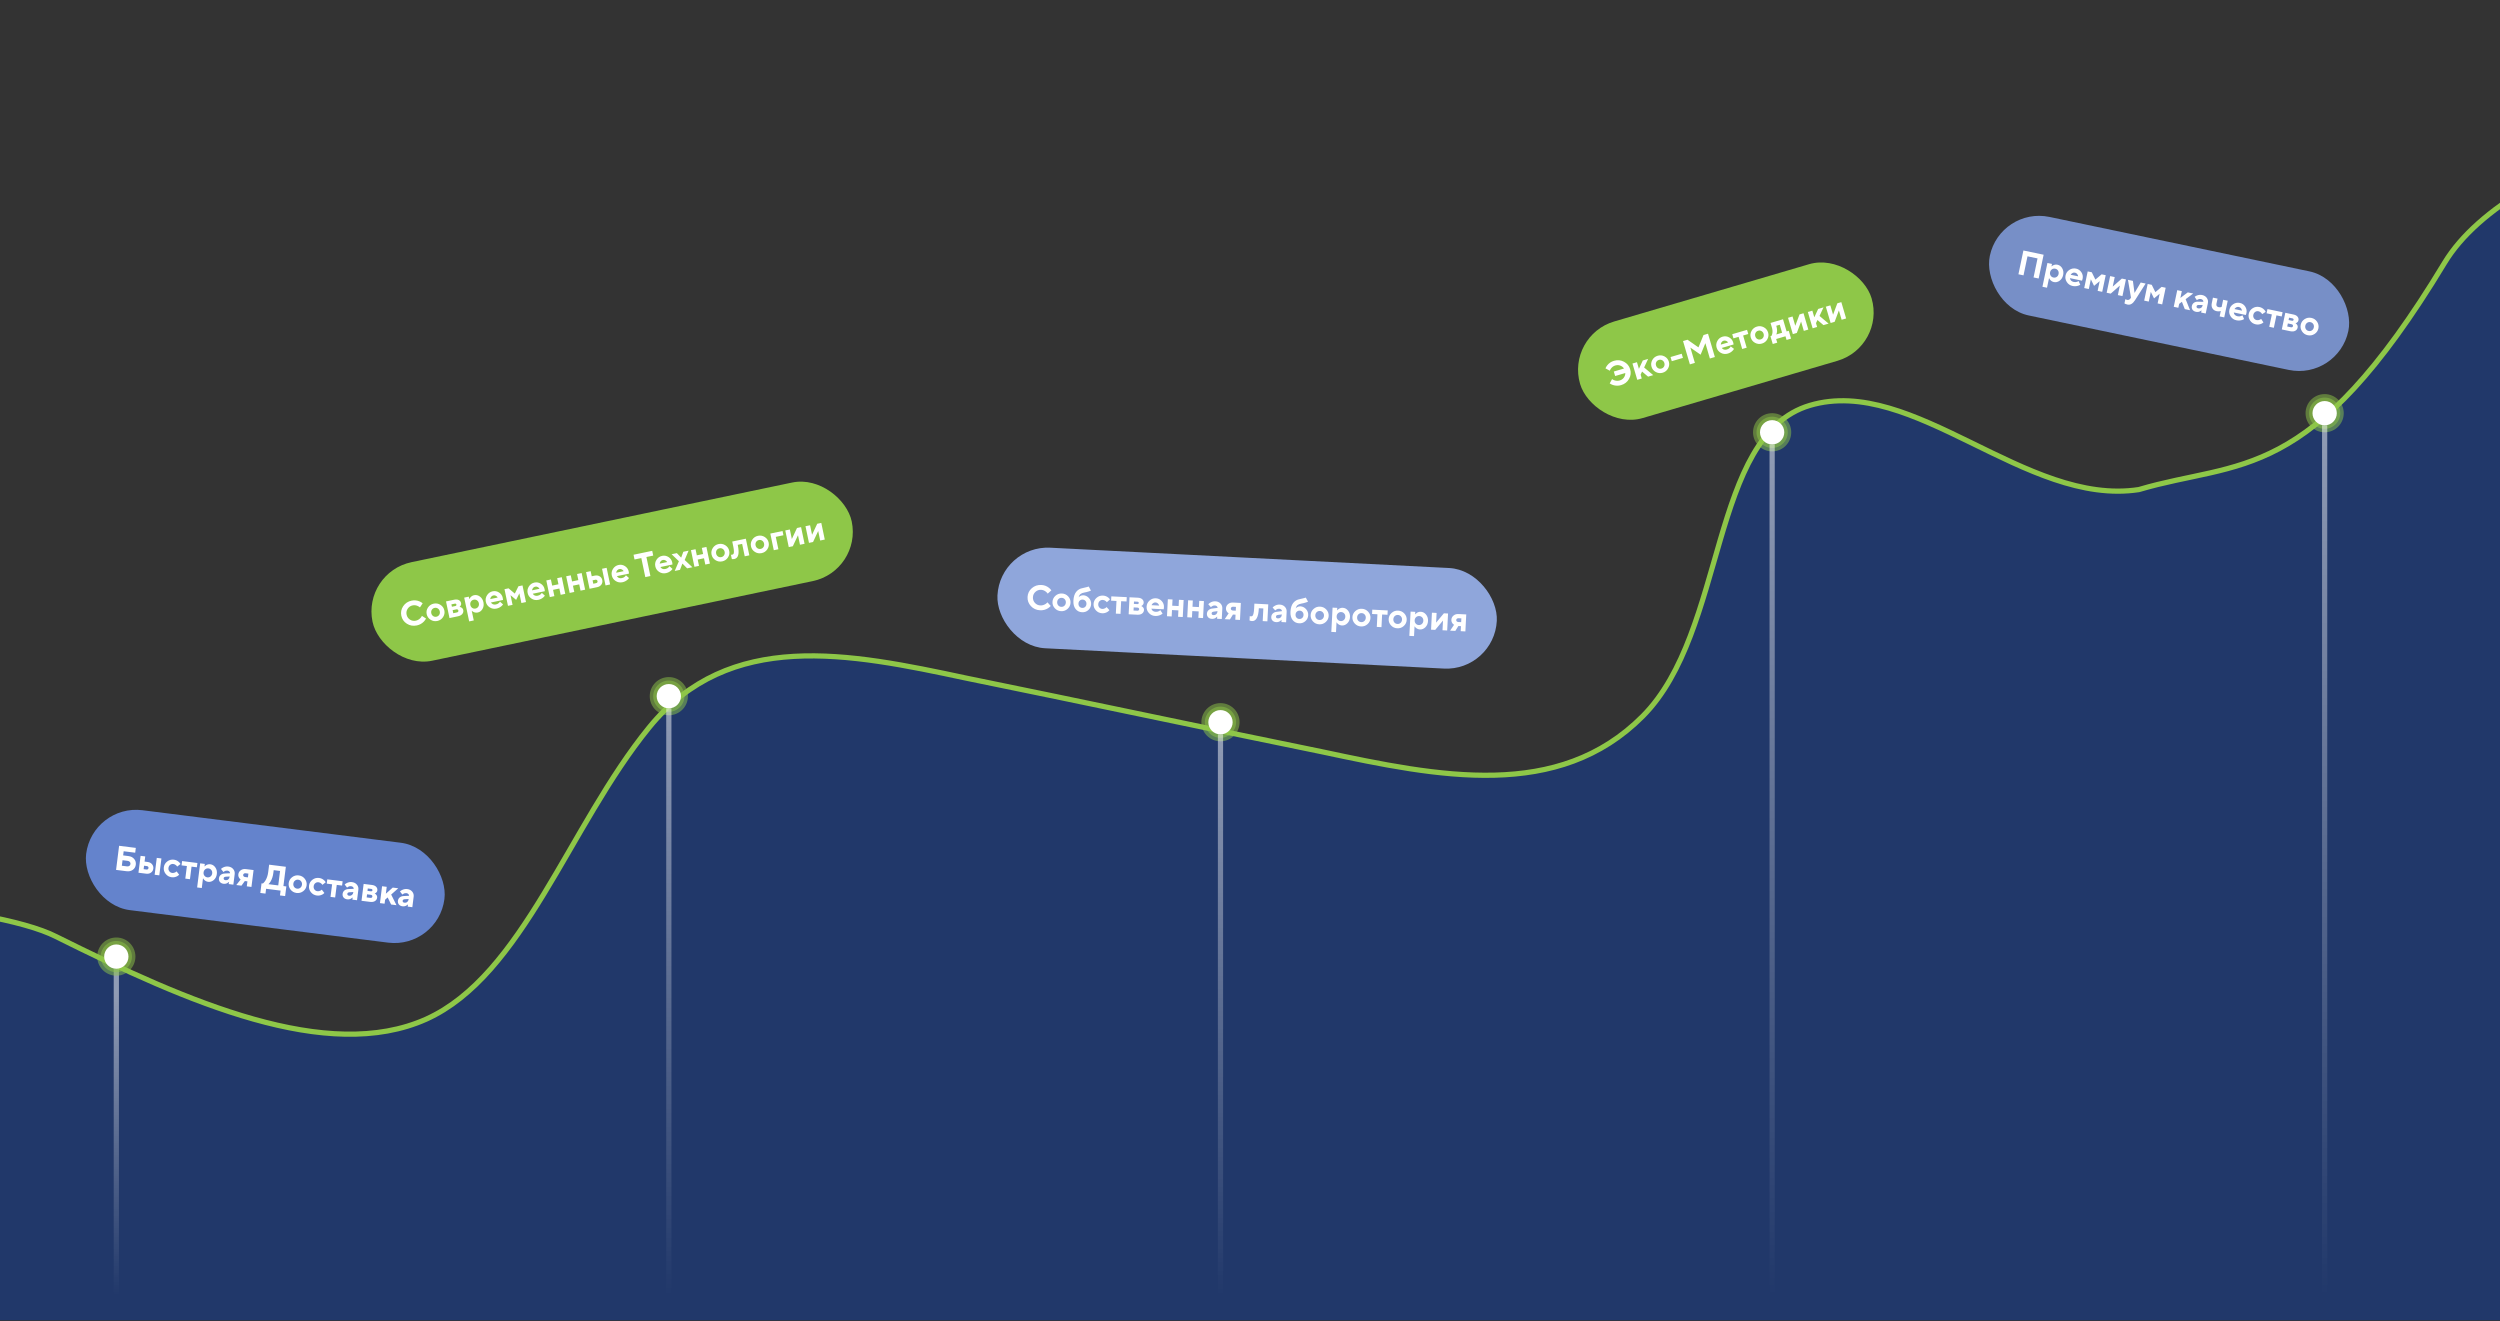 <svg width="1440" height="761" viewBox="0 0 1440 761" fill="none" xmlns="http://www.w3.org/2000/svg">
<rect x="0" y="0" width="1440" height="761" fill="#333333" stroke="none"/>
<path fill-rule="evenodd" clip-rule="evenodd" d="M-558.498 504.627L-527.127 503.914C-495.756 503.202 -42.096 501.384 32.414 539.535C108.244 577.295 188.58 612.564 245.581 587C301.263 561.828 327.666 475.823 373.934 418.99C420.201 362.156 488.97 376.17 556.42 390.575C625.188 404.588 692.637 418.994 761.406 433.007C828.856 447.412 897.625 461.425 946.246 412.507C994.867 363.589 984.465 250.756 1042.5 233.5C1101.86 215.851 1167 292 1232 282C1290.04 264.744 1330.5 280 1408 151.5C1485.5 23 2007.5 2 2007.5 2L1999.5 760.501L1954.5 760.501L1375.41 760.501L1215.41 760.501L1057.91 760.501L876.414 760.501L743.915 760.501L605.414 760.501L373.934 760.5L110.414 760.5L-15.931 760.5L-558.499 760.5L-558.498 504.627Z" fill="#21386A"/>
<path d="M-558.498 504.627L-527.127 503.914C-495.756 503.201 -42.096 501.383 32.415 539.535C108.244 577.295 188.581 612.564 245.582 587C301.263 561.828 327.667 475.823 373.934 418.99C420.202 362.156 488.97 376.17 556.42 390.575C625.188 404.588 692.637 418.994 761.406 433.007C828.856 447.412 897.625 461.425 946.246 412.507C994.867 363.589 984.466 250.756 1042.5 233.5C1101.86 215.851 1167 292 1232 282C1290.04 264.744 1330.5 280 1408 151.5C1485.5 23 2007.5 2 2007.5 2" stroke="#8EC748" stroke-width="3" stroke-linejoin="bevel"/>
<path opacity="0.5" d="M67 558V746" stroke="url(#paint0_linear_456_1438)" stroke-width="3"/>
<circle opacity="0.5" cx="67" cy="551" r="11" fill="#8EC748"/>
<circle opacity="0.5" cx="67" cy="551" r="9" fill="#8EC748"/>
<circle cx="67" cy="551" r="7" fill="white"/>
<circle opacity="0.5" cx="385.25" cy="401" r="11" fill="#8EC748"/>
<circle opacity="0.5" cx="385.25" cy="401" r="9" fill="#8EC748"/>
<circle cx="385.25" cy="401" r="7" fill="white"/>
<path opacity="0.5" d="M385.25 408V746" stroke="url(#paint1_linear_456_1438)" stroke-width="3"/>
<circle opacity="0.5" cx="703" cy="416" r="11" fill="#8EC748"/>
<circle opacity="0.5" cx="703" cy="416" r="9" fill="#8EC748"/>
<circle cx="703" cy="416" r="7" fill="white"/>
<path opacity="0.5" d="M703 423V746" stroke="url(#paint2_linear_456_1438)" stroke-width="3"/>
<circle opacity="0.5" cx="1020.75" cy="249" r="11" fill="#8EC748"/>
<circle opacity="0.5" cx="1020.75" cy="249" r="9" fill="#8EC748"/>
<circle cx="1020.75" cy="249" r="7" fill="white"/>
<path opacity="0.5" d="M1020.75 256V746" stroke="url(#paint3_linear_456_1438)" stroke-width="3"/>
<circle opacity="0.5" cx="1339" cy="238" r="11" fill="#8EC748"/>
<circle opacity="0.5" cx="1339" cy="238" r="9" fill="#8EC748"/>
<circle cx="1339" cy="238" r="7" fill="white"/>
<path opacity="0.5" d="M1339 245V746" stroke="url(#paint4_linear_456_1438)" stroke-width="3"/>
<rect x="901.963" y="193.342" width="175" height="58" rx="29" transform="rotate(-16.377 901.963 193.342)" fill="#8EC748"/>
<path d="M927.195 220.843L928.55 218.36C928.89 218.621 929.311 218.845 929.81 219.032C930.894 219.408 931.941 219.448 932.951 219.151C933.987 218.847 934.784 218.293 935.34 217.49C935.909 216.684 936.187 215.81 936.175 214.869L930.322 216.589L929.561 213.998L935.413 212.278C934.926 211.518 934.227 210.959 933.315 210.602C932.417 210.24 931.45 210.212 930.414 210.516C929.416 210.81 928.589 211.4 927.932 212.288C927.626 212.711 927.394 213.127 927.236 213.535L924.753 212.18C925.012 211.548 925.354 210.961 925.778 210.419C926.769 209.156 928.051 208.292 929.624 207.83C931.684 207.225 933.612 207.402 935.408 208.361C937.218 209.316 938.406 210.759 938.974 212.691C939.542 214.623 939.323 216.48 938.318 218.262C937.326 220.04 935.8 221.232 933.741 221.838C932.167 222.3 930.596 222.275 929.029 221.763C928.345 221.519 927.734 221.213 927.195 220.843ZM943.061 218.786L940.298 209.384L942.888 208.622L944.016 212.46L946.246 207.635L949.316 206.733L947.018 211.682L952.271 216.079L949.297 216.953L945.827 214.012L945.003 215.818L945.651 218.025L943.061 218.786ZM955.084 212.084C955.684 212.422 956.323 212.491 957.001 212.292C957.679 212.093 958.179 211.689 958.5 211.08C958.821 210.472 958.877 209.809 958.666 209.093C958.456 208.376 958.051 207.849 957.451 207.511C956.851 207.173 956.213 207.104 955.535 207.303C954.857 207.502 954.357 207.906 954.036 208.515C953.714 209.124 953.659 209.786 953.869 210.502C954.08 211.219 954.485 211.746 955.084 212.084ZM953.752 214.289C952.498 213.615 951.673 212.607 951.279 211.264C950.884 209.921 951.032 208.626 951.722 207.381C952.412 206.136 953.448 205.31 954.83 204.904C956.211 204.498 957.529 204.632 958.783 205.306C960.038 205.98 960.862 206.988 961.257 208.331C961.651 209.675 961.504 210.969 960.813 212.214C960.123 213.459 959.087 214.285 957.706 214.691C956.324 215.097 955.006 214.963 953.752 214.289ZM962.941 208.045L962.236 205.646L968.664 203.757L969.369 206.156L962.941 208.045ZM973.373 209.878L969.425 196.446L972.016 195.685L978.313 200.088L981.226 192.978L983.817 192.217L987.764 205.649L984.886 206.495L982.292 197.668L979.553 204.309L973.657 200.205L976.251 209.032L973.373 209.878ZM996.902 199.524L998.781 200.952C998.591 201.3 998.321 201.657 997.97 202.024C997.199 202.806 996.277 203.356 995.202 203.671C993.821 204.077 992.503 203.943 991.248 203.27C989.994 202.596 989.17 201.588 988.775 200.244C988.38 198.901 988.522 197.609 989.199 196.368C989.877 195.126 990.887 194.308 992.23 193.913C993.522 193.534 994.764 193.669 995.956 194.319C997.148 194.97 997.933 195.941 998.313 197.233C998.351 197.361 998.412 197.642 998.498 198.075L998.555 198.412L991.743 200.414C992.036 200.843 992.432 201.15 992.932 201.337C993.444 201.52 994.039 201.512 994.717 201.312C995.434 201.102 996.003 200.747 996.426 200.247C996.633 200.006 996.792 199.765 996.902 199.524ZM991.18 198.496L995.401 197.255C995.112 196.839 994.737 196.533 994.276 196.335C993.811 196.124 993.323 196.094 992.811 196.244C992.299 196.395 991.905 196.684 991.628 197.113C991.347 197.529 991.198 197.99 991.18 198.496ZM1003.5 201.023L1001.44 194.02L998.471 194.894L997.766 192.495L1006.3 189.986L1007.01 192.384L1004.04 193.258L1006.09 200.262L1003.5 201.023ZM1012.26 195.282C1012.86 195.62 1013.49 195.69 1014.17 195.491C1014.85 195.291 1015.35 194.887 1015.67 194.279C1015.99 193.67 1016.05 193.007 1015.84 192.291C1015.63 191.575 1015.22 191.048 1014.62 190.71C1014.02 190.372 1013.38 190.302 1012.71 190.501C1012.03 190.701 1011.53 191.105 1011.21 191.713C1010.89 192.322 1010.83 192.985 1011.04 193.701C1011.25 194.417 1011.66 194.944 1012.26 195.282ZM1010.92 197.488C1009.67 196.814 1008.85 195.805 1008.45 194.462C1008.06 193.119 1008.2 191.825 1008.89 190.58C1009.58 189.335 1010.62 188.509 1012 188.103C1013.38 187.697 1014.7 187.831 1015.96 188.504C1017.21 189.178 1018.03 190.187 1018.43 191.53C1018.82 192.873 1018.68 194.167 1017.99 195.412C1017.3 196.657 1016.26 197.483 1014.88 197.889C1013.5 198.295 1012.18 198.161 1010.92 197.488ZM1021.1 198.145L1019.77 193.636L1020.35 193.467C1020.54 193.161 1020.7 192.754 1020.82 192.243C1021.07 191.172 1021 189.99 1020.62 188.698L1019.83 186.012L1027.02 183.897L1029.08 190.901L1030.33 190.534L1031.65 195.044L1029.06 195.805L1028.44 193.694L1023.07 195.273L1023.69 197.384L1021.1 198.145ZM1023.13 192.649L1026.49 191.662L1025.14 187.057L1023.12 187.649L1023.21 187.937C1023.58 189.203 1023.68 190.376 1023.51 191.454C1023.4 191.986 1023.28 192.384 1023.13 192.649ZM1032.67 192.452L1029.91 183.05L1032.5 182.288L1034.08 187.661L1036.53 181.104L1038.83 180.427L1041.59 189.83L1039 190.591L1037.42 185.218L1034.97 191.775L1032.67 192.452ZM1044.08 189.098L1041.32 179.696L1043.91 178.935L1045.04 182.772L1047.27 177.948L1050.34 177.046L1048.04 181.994L1053.29 186.392L1050.32 187.266L1046.85 184.325L1046.02 186.13L1046.67 188.337L1044.08 189.098ZM1054.44 186.053L1051.68 176.651L1054.27 175.889L1055.85 181.262L1058.3 174.705L1060.6 174.028L1063.37 183.431L1060.78 184.192L1059.2 178.819L1056.75 185.376L1054.44 186.053Z" fill="white"/>
<rect x="1152.08" y="119" width="211" height="58" rx="29" transform="rotate(11.829 1152.08 119)" fill="#778FC7"/>
<path d="M1162.61 157.986L1165.48 144.283L1177.13 146.723L1174.26 160.425L1171.32 159.81L1173.62 148.848L1167.84 147.639L1165.54 158.601L1162.61 157.986ZM1176.44 165.173L1179.31 151.47L1181.95 152.024L1181.66 153.394L1181.76 153.415C1182 153.179 1182.3 152.97 1182.67 152.787C1183.48 152.413 1184.3 152.312 1185.12 152.484C1186.28 152.727 1187.19 153.414 1187.84 154.544C1188.5 155.678 1188.68 156.955 1188.38 158.378C1188.08 159.813 1187.4 160.917 1186.34 161.689C1185.3 162.451 1184.19 162.711 1183.03 162.468C1182.21 162.295 1181.5 161.874 1180.91 161.205C1180.64 160.891 1180.45 160.578 1180.33 160.266L1180.23 160.246L1179.08 165.727L1176.44 165.173ZM1181.17 158.767C1181.54 159.349 1182.07 159.712 1182.76 159.857C1183.45 160.001 1184.08 159.882 1184.65 159.497C1185.23 159.113 1185.59 158.555 1185.74 157.824C1185.89 157.093 1185.79 156.437 1185.42 155.856C1185.05 155.275 1184.52 154.912 1183.83 154.767C1183.14 154.622 1182.5 154.742 1181.93 155.126C1181.36 155.511 1181 156.069 1180.85 156.799C1180.69 157.53 1180.8 158.186 1181.17 158.767ZM1197.26 161.872L1198.24 164.018C1197.91 164.235 1197.5 164.422 1197.02 164.58C1195.97 164.905 1194.9 164.953 1193.8 164.723C1192.39 164.428 1191.29 163.687 1190.51 162.501C1189.72 161.314 1189.47 160.036 1189.76 158.666C1190.05 157.295 1190.78 156.223 1191.96 155.45C1193.15 154.676 1194.43 154.432 1195.8 154.719C1197.11 154.995 1198.14 155.702 1198.89 156.838C1199.63 157.975 1199.86 159.202 1199.59 160.52C1199.56 160.65 1199.48 160.927 1199.35 161.349L1199.24 161.674L1192.29 160.218C1192.35 160.734 1192.55 161.192 1192.9 161.593C1193.27 161.996 1193.8 162.27 1194.49 162.415C1195.22 162.568 1195.89 162.525 1196.5 162.284C1196.8 162.169 1197.05 162.032 1197.26 161.872ZM1192.7 158.261L1197.01 159.163C1196.95 158.66 1196.77 158.213 1196.45 157.82C1196.14 157.415 1195.73 157.157 1195.21 157.048C1194.68 156.939 1194.2 157.007 1193.75 157.254C1193.31 157.488 1192.96 157.824 1192.7 158.261ZM1200.51 165.923L1202.51 156.331L1204.86 156.823L1206.94 161.039L1210.54 158.012L1212.89 158.504L1210.88 168.096L1208.24 167.542L1209.41 161.963L1206.18 164.66L1204.32 160.897L1203.15 166.476L1200.51 165.923ZM1213.43 168.629L1215.44 159.037L1218.08 159.591L1216.93 165.072L1222.19 160.452L1224.54 160.944L1222.53 170.536L1219.89 169.982L1221.04 164.501L1215.78 169.121L1213.43 168.629ZM1223.68 174.762L1224.2 172.315C1224.32 172.394 1224.41 172.449 1224.49 172.478C1224.71 172.593 1224.96 172.679 1225.23 172.736C1226 172.897 1226.64 172.622 1227.14 171.91L1227.44 171.462L1225.71 161.189L1228.55 161.783L1229.47 168.617L1229.56 168.637L1233.05 162.726L1235.89 163.32L1229.8 172.875C1229.15 173.897 1228.47 174.619 1227.75 175.042C1227.05 175.48 1226.26 175.607 1225.38 175.424C1224.91 175.326 1224.51 175.193 1224.16 175.025C1224.11 175.001 1224.03 174.957 1223.92 174.893C1223.81 174.843 1223.73 174.799 1223.68 174.762ZM1235.05 173.157L1237.06 163.566L1239.41 164.057L1241.49 168.273L1245.08 165.246L1247.43 165.738L1245.42 175.33L1242.78 174.777L1243.95 169.198L1240.73 171.895L1238.86 168.132L1237.69 173.711L1235.05 173.157ZM1252.08 176.725L1254.09 167.133L1256.73 167.686L1255.91 171.601L1260.16 168.404L1263.29 169.06L1258.93 172.335L1261.48 178.693L1258.44 178.057L1256.78 173.825L1255.2 175.027L1254.72 177.278L1252.08 176.725ZM1267.84 180.026L1268.09 178.852L1267.99 178.831C1267.7 179.069 1267.41 179.247 1267.13 179.365C1266.46 179.701 1265.7 179.782 1264.87 179.607C1263.99 179.424 1263.34 179.02 1262.89 178.397C1262.47 177.763 1262.34 177.047 1262.51 176.251C1262.67 175.468 1263.06 174.855 1263.67 174.411C1264.29 173.956 1265.07 173.743 1265.99 173.773L1269.14 173.86C1269.16 173.484 1269.05 173.148 1268.82 172.853C1268.58 172.545 1268.22 172.34 1267.74 172.239C1267.14 172.113 1266.57 172.185 1266.04 172.455C1265.77 172.576 1265.54 172.712 1265.36 172.865L1264.12 170.971C1264.48 170.678 1264.88 170.441 1265.31 170.26C1266.36 169.825 1267.4 169.715 1268.43 169.931C1269.63 170.182 1270.54 170.754 1271.15 171.646C1271.77 172.538 1271.96 173.526 1271.74 174.609L1270.49 180.58L1267.84 180.026ZM1268.71 175.915L1268.75 175.72L1266.51 175.66C1265.76 175.653 1265.34 175.904 1265.23 176.413C1265.09 177.066 1265.42 177.474 1266.2 177.638C1266.79 177.761 1267.32 177.661 1267.79 177.339C1268.27 177.016 1268.57 176.542 1268.71 175.915ZM1278.52 182.262L1279.17 179.13C1278.97 179.209 1278.74 179.264 1278.51 179.296C1277.97 179.388 1277.4 179.371 1276.8 179.245C1275.72 179.018 1274.92 178.49 1274.39 177.658C1273.87 176.827 1273.74 175.831 1273.98 174.67L1274.65 171.44L1277.3 171.993L1276.66 175.027C1276.56 175.523 1276.61 175.937 1276.83 176.268C1277.05 176.6 1277.4 176.818 1277.9 176.921C1278.38 177.023 1278.81 177.03 1279.18 176.945C1279.3 176.928 1279.46 176.873 1279.67 176.781L1280.53 172.67L1283.17 173.223L1281.16 182.815L1278.52 182.262ZM1291.62 181.634L1292.6 183.78C1292.27 183.997 1291.86 184.184 1291.38 184.342C1290.33 184.667 1289.26 184.715 1288.16 184.485C1286.75 184.19 1285.65 183.449 1284.87 182.263C1284.08 181.076 1283.83 179.798 1284.12 178.428C1284.4 177.058 1285.14 175.986 1286.32 175.212C1287.51 174.438 1288.78 174.195 1290.15 174.482C1291.47 174.758 1292.5 175.464 1293.25 176.6C1293.99 177.737 1294.22 178.964 1293.95 180.282C1293.92 180.412 1293.84 180.689 1293.71 181.111L1293.6 181.436L1286.65 179.981C1286.71 180.496 1286.91 180.954 1287.26 181.355C1287.63 181.758 1288.16 182.033 1288.85 182.177C1289.58 182.33 1290.25 182.287 1290.86 182.047C1291.16 181.932 1291.41 181.794 1291.62 181.634ZM1287.06 178.023L1291.37 178.925C1291.31 178.422 1291.13 177.975 1290.81 177.582C1290.5 177.177 1290.09 176.919 1289.56 176.81C1289.04 176.701 1288.56 176.77 1288.11 177.017C1287.67 177.251 1287.32 177.586 1287.06 178.023ZM1302.43 183.694L1303.75 185.707C1303.44 185.997 1303.05 186.255 1302.56 186.48C1301.51 186.941 1300.43 187.056 1299.33 186.824C1297.92 186.528 1296.82 185.788 1296.03 184.601C1295.24 183.415 1294.99 182.136 1295.28 180.766C1295.57 179.396 1296.31 178.325 1297.51 177.554C1298.7 176.783 1300.01 176.545 1301.42 176.84C1302.53 177.073 1303.47 177.611 1304.25 178.454C1304.6 178.855 1304.86 179.25 1305.02 179.638L1303.01 180.954C1302.88 180.709 1302.71 180.47 1302.5 180.235C1302.04 179.729 1301.5 179.413 1300.9 179.287C1300.21 179.142 1299.58 179.262 1299.01 179.647C1298.44 180.031 1298.08 180.589 1297.92 181.319C1297.77 182.05 1297.88 182.706 1298.25 183.288C1298.62 183.869 1299.15 184.232 1299.84 184.377C1300.44 184.502 1301.05 184.427 1301.68 184.15C1301.97 184.019 1302.22 183.867 1302.43 183.694ZM1307.09 188.245L1308.59 181.1L1305.55 180.465L1306.06 178.018L1314.78 179.842L1314.26 182.289L1311.23 181.654L1309.73 188.799L1307.09 188.245ZM1314.32 189.761L1316.33 180.169L1321.03 181.153C1322.13 181.382 1322.92 181.807 1323.4 182.425C1323.9 183.047 1324.07 183.743 1323.9 184.513C1323.78 185.1 1323.46 185.564 1322.94 185.904C1322.7 186.059 1322.46 186.159 1322.22 186.204C1322.5 186.358 1322.75 186.566 1322.95 186.826C1323.41 187.401 1323.58 188.027 1323.43 188.706C1323.26 189.528 1322.8 190.139 1322.05 190.541C1321.3 190.942 1320.35 191.023 1319.22 190.786L1314.32 189.761ZM1317.44 188.063L1319.59 188.514C1319.89 188.577 1320.14 188.541 1320.35 188.407C1320.57 188.276 1320.7 188.086 1320.76 187.838C1320.81 187.59 1320.76 187.362 1320.61 187.154C1320.48 186.949 1320.26 186.815 1319.96 186.752L1317.81 186.301L1317.44 188.063ZM1318.22 184.344L1320.18 184.754C1320.41 184.803 1320.61 184.777 1320.78 184.677C1320.95 184.576 1321.06 184.428 1321.1 184.232C1321.14 184.037 1321.11 183.859 1320.99 183.698C1320.87 183.537 1320.7 183.433 1320.46 183.383L1318.5 182.973L1318.22 184.344ZM1328.18 189.557C1328.55 190.139 1329.08 190.502 1329.77 190.646C1330.47 190.791 1331.1 190.671 1331.67 190.287C1332.24 189.903 1332.6 189.345 1332.75 188.614C1332.91 187.883 1332.8 187.227 1332.43 186.646C1332.06 186.065 1331.53 185.702 1330.84 185.557C1330.15 185.412 1329.52 185.532 1328.95 185.916C1328.38 186.301 1328.01 186.858 1327.86 187.589C1327.71 188.32 1327.82 188.976 1328.18 189.557ZM1325.97 190.871C1325.18 189.684 1324.93 188.406 1325.22 187.036C1325.5 185.665 1326.25 184.595 1327.44 183.824C1328.64 183.053 1329.94 182.815 1331.35 183.11C1332.76 183.405 1333.86 184.146 1334.65 185.332C1335.43 186.519 1335.68 187.797 1335.4 189.168C1335.11 190.538 1334.37 191.609 1333.17 192.38C1331.97 193.151 1330.67 193.389 1329.26 193.093C1327.85 192.798 1326.75 192.057 1325.97 190.871Z" fill="white"/>
<rect x="53.244" y="463.065" width="208" height="58" rx="29" transform="rotate(7.174 53.244 463.065)" fill="#6483CC"/>
<path d="M70.183 498.66L73.16 499.034C73.702 499.103 74.15 499.011 74.504 498.76C74.873 498.497 75.087 498.135 75.145 497.672C75.204 497.209 75.086 496.811 74.792 496.478C74.512 496.134 74.102 495.928 73.559 495.859L70.583 495.485L70.183 498.66ZM66.857 501.063L68.605 487.173L78.229 488.384L77.88 491.162L71.232 490.325L70.932 492.707L74.008 493.094C75.424 493.272 76.516 493.833 77.284 494.776C78.067 495.708 78.379 496.802 78.221 498.059C78.063 499.315 77.488 500.305 76.497 501.027C75.521 501.737 74.325 502.003 72.909 501.825L66.857 501.063ZM89.078 503.86L90.302 494.137L92.98 494.474L91.757 504.197L89.078 503.86ZM82.73 500.642L84.317 500.842C84.661 500.885 84.937 500.832 85.144 500.684C85.365 500.524 85.495 500.291 85.534 499.987C85.572 499.683 85.503 499.432 85.326 499.235C85.164 499.027 84.911 498.901 84.567 498.858L82.98 498.658L82.73 500.642ZM79.751 502.686L80.975 492.963L83.654 493.3L83.279 496.277L85.065 496.501C86.137 496.636 86.976 497.071 87.582 497.806C88.19 498.527 88.433 499.371 88.312 500.337C88.19 501.302 87.745 502.066 86.975 502.628C86.207 503.176 85.288 503.383 84.216 503.248L79.751 502.686ZM101.725 501.924L103.2 503.823C102.918 504.137 102.546 504.426 102.083 504.691C101.073 505.236 100.007 505.437 98.882 505.296C97.453 505.116 96.299 504.467 95.418 503.348C94.538 502.229 94.185 500.975 94.36 499.586C94.535 498.197 95.187 497.07 96.317 496.204C97.448 495.339 98.727 494.996 100.156 495.176C101.28 495.317 102.264 495.777 103.107 496.555C103.49 496.926 103.779 497.298 103.974 497.672L102.075 499.146C101.93 498.913 101.743 498.688 101.515 498.471C101.009 498.004 100.452 497.733 99.844 497.656C99.143 497.568 98.523 497.738 97.985 498.168C97.448 498.597 97.132 499.183 97.039 499.923C96.945 500.664 97.106 501.309 97.521 501.859C97.935 502.408 98.493 502.727 99.194 502.815C99.803 502.892 100.41 502.767 101.016 502.44C101.29 502.286 101.527 502.114 101.725 501.924ZM106.736 506.083L107.648 498.84L104.572 498.453L104.884 495.972L113.714 497.084L113.402 499.564L110.327 499.177L109.415 506.42L106.736 506.083ZM113.546 511.173L115.294 497.283L117.973 497.62L117.798 499.009L117.897 499.021C118.118 498.767 118.402 498.534 118.751 498.322C119.532 497.883 120.34 497.716 121.173 497.821C122.35 497.969 123.308 498.58 124.047 499.654C124.798 500.73 125.083 501.989 124.902 503.431C124.718 504.886 124.13 506.041 123.135 506.897C122.155 507.741 121.077 508.089 119.899 507.941C119.066 507.836 118.325 507.474 117.677 506.855C117.392 506.564 117.173 506.268 117.023 505.967L116.924 505.954L116.225 511.51L113.546 511.173ZM117.744 504.404C118.159 504.954 118.716 505.273 119.418 505.361C120.119 505.449 120.738 505.278 121.276 504.849C121.814 504.419 122.129 503.834 122.223 503.093C122.316 502.353 122.155 501.707 121.741 501.158C121.326 500.609 120.768 500.29 120.067 500.202C119.366 500.113 118.746 500.284 118.209 500.713C117.671 501.143 117.355 501.728 117.262 502.469C117.169 503.21 117.329 503.855 117.744 504.404ZM131.736 509.229L131.885 508.039L131.786 508.026C131.511 508.287 131.238 508.488 130.965 508.628C130.324 509.018 129.581 509.16 128.734 509.053C127.848 508.942 127.159 508.593 126.669 508.007C126.193 507.41 126.006 506.707 126.107 505.9C126.207 505.107 126.543 504.464 127.116 503.971C127.704 503.467 128.457 503.193 129.377 503.147L132.522 502.979C132.516 502.602 132.382 502.276 132.121 502.001C131.862 501.713 131.488 501.538 130.998 501.477C130.39 501.4 129.83 501.518 129.321 501.83C129.061 501.972 128.847 502.126 128.678 502.293L127.29 500.506C127.626 500.185 128.003 499.917 128.42 499.701C129.426 499.182 130.451 498.989 131.496 499.12C132.713 499.274 133.665 499.77 134.353 500.609C135.04 501.448 135.314 502.416 135.176 503.514L134.414 509.567L131.736 509.229ZM132.26 505.062L132.285 504.864L130.052 504.986C129.306 505.04 128.901 505.325 128.836 505.841C128.753 506.502 129.108 506.883 129.902 506.983C130.497 507.058 131.019 506.915 131.467 506.555C131.916 506.195 132.18 505.697 132.26 505.062ZM136.102 509.779L138.623 506.569C138.323 506.383 138.066 506.136 137.849 505.826C137.37 505.148 137.182 504.399 137.286 503.578C137.407 502.613 137.874 501.838 138.687 501.255C139.499 500.672 140.468 500.451 141.592 500.593L146.057 501.155L144.833 510.878L142.154 510.541L142.516 507.664L141.028 507.476L139.078 510.154L136.102 509.779ZM141.216 505.182L142.804 505.382L143.078 503.199L141.491 502.999C141.107 502.951 140.783 503.017 140.518 503.199C140.255 503.368 140.104 503.61 140.064 503.928C140.024 504.245 140.109 504.525 140.321 504.767C140.534 504.995 140.832 505.133 141.216 505.182ZM149.947 514.344L150.647 508.788L151.44 508.888C151.861 508.537 152.291 508.054 152.732 507.438C153.649 506.021 154.23 504.34 154.475 502.396L155.022 498.05L164.646 499.261L163.247 510.374L164.934 510.586L164.235 516.142L161.258 515.768L161.608 512.989L153.273 511.94L152.924 514.719L149.947 514.344ZM154.615 509.287L160.271 509.999L161.32 501.665L157.649 501.203L157.449 502.79C157.202 504.748 156.655 506.426 155.807 507.825C155.405 508.459 155.008 508.947 154.615 509.287ZM169.453 510.913C169.868 511.462 170.426 511.781 171.127 511.87C171.828 511.958 172.447 511.787 172.985 511.358C173.523 510.928 173.839 510.343 173.932 509.602C174.025 508.861 173.864 508.216 173.45 507.667C173.035 507.117 172.477 506.798 171.776 506.71C171.075 506.622 170.456 506.793 169.918 507.222C169.38 507.652 169.064 508.237 168.971 508.978C168.878 509.718 169.038 510.364 169.453 510.913ZM167.351 512.402C166.47 511.283 166.117 510.03 166.292 508.64C166.467 507.251 167.12 506.124 168.25 505.258C169.38 504.393 170.66 504.05 172.088 504.23C173.517 504.41 174.672 505.059 175.552 506.178C176.433 507.296 176.786 508.55 176.611 509.939C176.436 511.328 175.783 512.456 174.653 513.321C173.523 514.187 172.243 514.53 170.815 514.35C169.386 514.17 168.231 513.521 167.351 512.402ZM185.362 512.452L186.837 514.351C186.555 514.665 186.183 514.954 185.72 515.218C184.71 515.763 183.644 515.965 182.519 515.823C181.09 515.643 179.936 514.994 179.055 513.875C178.175 512.757 177.822 511.503 177.997 510.114C178.172 508.725 178.824 507.597 179.954 506.732C181.085 505.866 182.364 505.523 183.793 505.703C184.917 505.845 185.901 506.304 186.744 507.082C187.127 507.453 187.416 507.826 187.611 508.199L185.712 509.674C185.567 509.441 185.38 509.215 185.152 508.999C184.646 508.532 184.089 508.26 183.481 508.184C182.78 508.095 182.16 508.266 181.622 508.695C181.084 509.125 180.769 509.71 180.676 510.451C180.582 511.192 180.743 511.837 181.158 512.386C181.572 512.936 182.13 513.255 182.831 513.343C183.44 513.419 184.047 513.294 184.652 512.967C184.927 512.814 185.164 512.642 185.362 512.452ZM190.373 516.61L191.285 509.367L188.209 508.98L188.521 506.5L197.351 507.611L197.039 510.092L193.963 509.705L193.052 516.947L190.373 516.61ZM202.97 518.196L203.12 517.005L203.021 516.993C202.746 517.254 202.472 517.455 202.199 517.595C201.559 517.985 200.816 518.126 199.969 518.02C199.083 517.908 198.394 517.559 197.903 516.974C197.428 516.376 197.24 515.674 197.342 514.867C197.442 514.073 197.778 513.43 198.351 512.938C198.938 512.434 199.692 512.159 200.611 512.114L203.757 511.945C203.751 511.568 203.617 511.242 203.356 510.967C203.097 510.679 202.722 510.505 202.233 510.443C201.624 510.366 201.065 510.484 200.556 510.796C200.296 510.938 200.082 511.093 199.913 511.26L198.525 509.472C198.861 509.152 199.237 508.883 199.654 508.667C200.66 508.149 201.686 507.955 202.731 508.087C203.948 508.24 204.9 508.736 205.587 509.575C206.275 510.414 206.549 511.383 206.411 512.481L205.649 518.533L202.97 518.196ZM203.495 514.029L203.52 513.83L201.287 513.952C200.541 514.006 200.136 514.291 200.071 514.807C199.988 515.469 200.343 515.849 201.137 515.949C201.732 516.024 202.254 515.882 202.702 515.521C203.151 515.161 203.415 514.664 203.495 514.029ZM208.23 518.858L209.454 509.135L214.216 509.734C215.327 509.874 216.149 510.233 216.681 510.81C217.226 511.39 217.45 512.07 217.351 512.85C217.276 513.445 216.993 513.934 216.502 514.315C216.278 514.489 216.048 514.608 215.812 514.672C216.104 514.803 216.363 514.99 216.588 515.233C217.098 515.768 217.31 516.379 217.224 517.067C217.119 517.901 216.708 518.548 215.992 519.008C215.275 519.469 214.341 519.627 213.191 519.482L208.23 518.858ZM211.196 516.913L213.379 517.188C213.683 517.226 213.932 517.17 214.125 517.02C214.332 516.871 214.451 516.671 214.483 516.42C214.515 516.168 214.449 515.945 214.285 515.75C214.135 515.556 213.908 515.44 213.603 515.402L211.421 515.127L211.196 516.913ZM211.67 513.143L213.655 513.393C213.893 513.423 214.093 513.381 214.255 513.267C214.417 513.153 214.511 512.996 214.536 512.798C214.561 512.6 214.509 512.425 214.38 512.274C214.251 512.124 214.068 512.034 213.83 512.004L211.845 511.754L211.67 513.143ZM218.849 520.195L220.073 510.471L222.752 510.808L222.252 514.777L226.224 511.246L229.399 511.645L225.315 515.264L228.374 521.393L225.298 521.006L223.292 516.924L221.815 518.25L221.528 520.532L218.849 520.195ZM234.828 522.206L234.978 521.015L234.879 521.003C234.604 521.264 234.33 521.465 234.057 521.605C233.417 521.995 232.674 522.136 231.827 522.03C230.941 521.918 230.252 521.569 229.761 520.984C229.286 520.386 229.098 519.684 229.2 518.877C229.3 518.083 229.636 517.44 230.209 516.948C230.796 516.444 231.55 516.169 232.469 516.124L235.615 515.955C235.609 515.578 235.475 515.252 235.214 514.977C234.955 514.69 234.58 514.515 234.091 514.453C233.482 514.377 232.923 514.494 232.414 514.806C232.154 514.948 231.939 515.103 231.771 515.27L230.383 513.482C230.719 513.162 231.095 512.893 231.512 512.677C232.518 512.159 233.544 511.965 234.589 512.097C235.806 512.25 236.758 512.746 237.445 513.585C238.133 514.424 238.407 515.393 238.269 516.491L237.507 522.543L234.828 522.206ZM235.353 518.039L235.378 517.84L233.145 517.962C232.399 518.016 231.994 518.301 231.929 518.817C231.846 519.479 232.201 519.859 232.995 519.959C233.59 520.034 234.112 519.892 234.56 519.531C235.009 519.171 235.273 518.674 235.353 518.039Z" fill="white"/>
<rect x="208.641" y="329.746" width="282" height="58" rx="29" transform="rotate(-11.816 208.641 329.746)" fill="#8EC748"/>
<path d="M243.025 354.734L245.393 356.282C245.092 356.863 244.698 357.422 244.211 357.96C243.071 359.152 241.698 359.916 240.093 360.252C237.992 360.691 236.077 360.363 234.35 359.267C232.635 358.168 231.572 356.633 231.159 354.663C230.747 352.692 231.106 350.86 232.236 349.166C233.38 347.469 235.002 346.401 237.103 345.961C238.709 345.625 240.246 345.78 241.716 346.426C242.346 346.703 242.925 347.059 243.452 347.494L241.904 349.861C241.572 349.576 241.171 349.319 240.701 349.091C239.703 348.618 238.695 348.489 237.677 348.702C236.45 348.958 235.496 349.607 234.815 350.649C234.144 351.675 233.937 352.801 234.194 354.028C234.45 355.255 235.093 356.21 236.121 356.894C237.16 357.562 238.293 357.768 239.52 357.511C240.551 357.295 241.455 356.766 242.232 355.922C242.584 355.521 242.848 355.125 243.025 354.734ZM249.498 354.872C250.069 355.256 250.7 355.376 251.392 355.232C252.084 355.087 252.614 354.724 252.983 354.143C253.352 353.562 253.46 352.906 253.307 352.175C253.154 351.444 252.792 350.886 252.221 350.502C251.65 350.117 251.019 349.997 250.327 350.142C249.636 350.286 249.105 350.649 248.736 351.231C248.368 351.812 248.26 352.468 248.413 353.199C248.566 353.929 248.927 354.487 249.498 354.872ZM247.995 356.964C246.798 356.193 246.057 355.122 245.77 353.751C245.483 352.381 245.733 351.103 246.52 349.917C247.308 348.73 248.406 347.99 249.815 347.695C251.225 347.4 252.528 347.638 253.724 348.409C254.921 349.181 255.663 350.252 255.949 351.622C256.236 352.992 255.986 354.271 255.199 355.457C254.412 356.643 253.313 357.384 251.904 357.679C250.494 357.973 249.191 357.735 247.995 356.964ZM258.907 356.009L256.901 346.417L261.599 345.434C262.695 345.205 263.589 345.276 264.28 345.649C264.984 346.02 265.417 346.59 265.578 347.36C265.701 347.947 265.592 348.501 265.251 349.022C265.096 349.259 264.917 349.446 264.715 349.584C265.034 349.612 265.339 349.705 265.631 349.862C266.288 350.201 266.687 350.71 266.829 351.389C267.001 352.211 266.823 352.957 266.296 353.626C265.768 354.295 264.937 354.748 263.801 354.985L258.907 356.009ZM261.079 353.205L263.233 352.755C263.533 352.692 263.75 352.558 263.884 352.353C264.031 352.145 264.079 351.917 264.027 351.669C263.975 351.421 263.84 351.231 263.622 351.1C263.417 350.966 263.164 350.93 262.864 350.993L260.711 351.443L261.079 353.205ZM260.301 349.486L262.259 349.076C262.494 349.027 262.669 348.922 262.785 348.761C262.902 348.601 262.939 348.423 262.898 348.227C262.857 348.031 262.752 347.883 262.581 347.783C262.41 347.682 262.207 347.657 261.972 347.706L260.014 348.115L260.301 349.486ZM270.244 357.928L267.377 344.225L270.02 343.672L270.306 345.043L270.404 345.022C270.53 344.71 270.723 344.397 270.984 344.083C271.58 343.414 272.289 342.993 273.111 342.821C274.273 342.578 275.377 342.844 276.425 343.62C277.485 344.392 278.164 345.49 278.462 346.912C278.762 348.348 278.582 349.632 277.92 350.765C277.268 351.882 276.361 352.562 275.2 352.805C274.377 352.977 273.559 352.876 272.745 352.501C272.38 352.319 272.078 352.11 271.838 351.874L271.74 351.894L272.887 357.376L270.244 357.928ZM272.011 350.162C272.582 350.547 273.213 350.667 273.905 350.522C274.596 350.377 275.127 350.014 275.495 349.433C275.864 348.852 275.972 348.196 275.819 347.465C275.666 346.734 275.305 346.176 274.734 345.792C274.163 345.407 273.532 345.287 272.84 345.432C272.148 345.577 271.618 345.94 271.249 346.521C270.88 347.102 270.772 347.758 270.925 348.489C271.078 349.22 271.44 349.777 272.011 350.162ZM287.995 346.552L289.755 348.126C289.538 348.457 289.24 348.792 288.861 349.13C288.031 349.848 287.067 350.322 285.971 350.552C284.562 350.847 283.259 350.608 282.062 349.837C280.865 349.066 280.124 347.995 279.837 346.625C279.55 345.254 279.794 343.977 280.568 342.794C281.342 341.61 282.414 340.875 283.785 340.588C285.103 340.312 286.33 340.546 287.466 341.289C288.602 342.032 289.308 343.063 289.584 344.381C289.611 344.512 289.651 344.796 289.702 345.235L289.732 345.576L282.782 347.03C283.04 347.48 283.41 347.818 283.894 348.044C284.39 348.267 284.984 348.306 285.675 348.162C286.406 348.009 287.002 347.7 287.464 347.236C287.689 347.011 287.866 346.784 287.995 346.552ZM282.373 345.072L286.68 344.171C286.425 343.734 286.075 343.399 285.631 343.165C285.185 342.918 284.7 342.849 284.178 342.958C283.656 343.067 283.24 343.324 282.93 343.73C282.617 344.122 282.431 344.57 282.373 345.072ZM292.592 348.962L290.585 339.37L292.935 338.878L296.531 341.906L298.612 337.691L300.961 337.199L302.968 346.792L300.325 347.344L299.158 341.765L297.288 345.528L294.068 342.83L295.235 348.409L292.592 348.962ZM312.083 341.513L313.842 343.086C313.626 343.418 313.328 343.752 312.949 344.09C312.119 344.809 311.155 345.283 310.059 345.512C308.65 345.807 307.347 345.569 306.15 344.798C304.953 344.026 304.212 342.956 303.925 341.585C303.638 340.215 303.882 338.938 304.656 337.754C305.43 336.571 306.502 335.836 307.873 335.549C309.191 335.273 310.418 335.507 311.554 336.25C312.69 336.993 313.396 338.024 313.672 339.342C313.699 339.472 313.738 339.757 313.789 340.196L313.82 340.537L306.87 341.991C307.128 342.441 307.498 342.779 307.982 343.005C308.478 343.228 309.072 343.267 309.763 343.122C310.494 342.969 311.09 342.661 311.552 342.196C311.777 341.972 311.954 341.744 312.083 341.513ZM306.461 340.033L310.768 339.132C310.513 338.695 310.163 338.359 309.719 338.125C309.272 337.878 308.788 337.809 308.266 337.919C307.744 338.028 307.328 338.285 307.018 338.691C306.705 339.083 306.519 339.53 306.461 340.033ZM316.68 343.923L314.673 334.331L317.316 333.778L318.053 337.301L321.675 336.544L320.938 333.02L323.581 332.467L325.587 342.059L322.945 342.612L322.187 338.991L318.565 339.748L319.323 343.37L316.68 343.923ZM328.131 341.527L326.125 331.935L328.767 331.382L329.505 334.906L333.126 334.148L332.389 330.624L335.032 330.071L337.039 339.664L334.396 340.217L333.638 336.595L330.017 337.353L330.774 340.974L328.131 341.527ZM348.784 337.207L346.777 327.614L349.42 327.062L351.426 336.654L348.784 337.207ZM341.734 336.23L343.3 335.902C343.64 335.831 343.883 335.691 344.03 335.484C344.188 335.26 344.235 334.998 344.172 334.698C344.109 334.398 343.962 334.183 343.731 334.055C343.51 333.91 343.23 333.873 342.891 333.944L341.325 334.272L341.734 336.23ZM339.583 339.132L337.576 329.539L340.219 328.986L340.833 331.923L342.595 331.554C343.652 331.333 344.587 331.471 345.399 331.969C346.209 332.453 346.713 333.172 346.913 334.124C347.112 335.077 346.939 335.944 346.394 336.726C345.847 337.494 345.045 337.989 343.987 338.21L339.583 339.132ZM360.546 331.375L362.305 332.948C362.088 333.279 361.79 333.614 361.412 333.952C360.581 334.671 359.618 335.144 358.522 335.374C357.112 335.669 355.809 335.43 354.612 334.659C353.416 333.888 352.674 332.817 352.387 331.447C352.101 330.076 352.344 328.799 353.119 327.616C353.893 326.432 354.965 325.697 356.335 325.41C357.653 325.135 358.88 325.368 360.017 326.111C361.153 326.854 361.859 327.885 362.135 329.203C362.162 329.334 362.201 329.618 362.252 330.057L362.282 330.398L355.333 331.852C355.591 332.302 355.961 332.64 356.444 332.866C356.94 333.089 357.534 333.128 358.226 332.984C358.957 332.831 359.553 332.522 360.014 332.058C360.24 331.834 360.417 331.606 360.546 331.375ZM354.923 329.895L359.23 328.994C358.975 328.556 358.626 328.221 358.182 327.987C357.735 327.74 357.251 327.671 356.729 327.78C356.207 327.889 355.79 328.147 355.48 328.552C355.167 328.944 354.982 329.392 354.923 329.895ZM371.695 332.414L369.401 321.451L365.486 322.27L364.913 319.529L375.679 317.277L376.253 320.018L372.338 320.837L374.631 331.799L371.695 332.414ZM385.608 326.131L387.368 327.704C387.151 328.036 386.853 328.371 386.475 328.709C385.644 329.427 384.681 329.901 383.585 330.131C382.175 330.425 380.872 330.187 379.675 329.416C378.479 328.645 377.737 327.574 377.45 326.203C377.164 324.833 377.407 323.556 378.181 322.373C378.955 321.189 380.028 320.454 381.398 320.167C382.716 319.891 383.943 320.125 385.08 320.868C386.216 321.611 386.922 322.642 387.198 323.96C387.225 324.09 387.264 324.375 387.315 324.814L387.345 325.155L380.396 326.609C380.653 327.059 381.024 327.397 381.507 327.623C382.003 327.846 382.597 327.885 383.289 327.74C384.02 327.588 384.616 327.279 385.077 326.815C385.303 326.59 385.48 326.363 385.608 326.131ZM379.986 324.651L384.293 323.75C384.038 323.313 383.689 322.978 383.245 322.744C382.798 322.497 382.314 322.428 381.792 322.537C381.27 322.646 380.853 322.903 380.543 323.309C380.23 323.701 380.045 324.149 379.986 324.651ZM388.644 328.868L391.046 323.257L386.833 319.234L389.867 318.6L392.302 321.155L392.381 321.139L393.587 317.822L396.621 317.187L394.374 322.561L398.824 326.738L395.789 327.373L393.118 324.663L393.039 324.679L391.678 328.233L388.644 328.868ZM399.994 326.493L397.987 316.901L400.63 316.348L401.367 319.872L404.988 319.114L404.251 315.591L406.894 315.038L408.901 324.63L406.258 325.183L405.5 321.561L401.879 322.319L402.636 325.941L399.994 326.493ZM413.583 320.545C414.154 320.929 414.785 321.049 415.477 320.905C416.168 320.76 416.698 320.397 417.067 319.816C417.436 319.235 417.544 318.579 417.391 317.848C417.238 317.117 416.876 316.559 416.306 316.175C415.735 315.79 415.103 315.67 414.412 315.815C413.72 315.959 413.19 316.322 412.821 316.904C412.452 317.485 412.344 318.141 412.497 318.872C412.65 319.602 413.012 320.16 413.583 320.545ZM412.079 322.637C410.883 321.866 410.141 320.795 409.854 319.424C409.568 318.054 409.818 316.776 410.605 315.589C411.392 314.403 412.49 313.663 413.9 313.368C415.309 313.073 416.612 313.311 417.809 314.082C419.006 314.854 419.747 315.924 420.034 317.295C420.321 318.665 420.07 319.943 419.283 321.13C418.496 322.316 417.398 323.057 415.988 323.352C414.579 323.646 413.276 323.408 412.079 322.637ZM421.528 321.988L421.016 319.541L421.264 319.551C421.452 319.539 421.605 319.52 421.722 319.496C422.087 319.419 422.348 319.263 422.502 319.026C422.67 318.787 422.748 318.314 422.737 317.608C422.739 316.899 422.608 315.919 422.346 314.666L421.773 311.925L429.603 310.287L431.61 319.879L428.967 320.432L427.472 313.287L424.927 313.819L424.989 314.113C425.985 318.876 425.309 321.504 422.96 321.995C422.555 322.08 422.207 322.105 421.913 322.071C421.685 322.023 421.557 321.996 421.528 321.988ZM436.294 315.793C436.865 316.178 437.496 316.298 438.188 316.153C438.88 316.008 439.41 315.646 439.779 315.064C440.148 314.483 440.256 313.827 440.103 313.096C439.95 312.366 439.588 311.808 439.017 311.423C438.446 311.039 437.815 310.919 437.123 311.063C436.432 311.208 435.901 311.571 435.532 312.152C435.164 312.733 435.056 313.389 435.209 314.12C435.361 314.851 435.723 315.409 436.294 315.793ZM434.791 317.886C433.594 317.114 432.852 316.043 432.566 314.673C432.279 313.303 432.529 312.024 433.316 310.838C434.103 309.652 435.202 308.911 436.611 308.616C438.021 308.321 439.324 308.56 440.52 309.331C441.717 310.102 442.459 311.173 442.745 312.543C443.032 313.914 442.782 315.192 441.995 316.378C441.208 317.565 440.109 318.305 438.7 318.6C437.29 318.895 435.987 318.657 434.791 317.886ZM445.703 316.931L443.697 307.338L450.744 305.864L451.256 308.311L446.851 309.233L448.346 316.378L445.703 316.931ZM454.325 315.127L452.319 305.535L454.961 304.982L456.108 310.463L459.072 304.122L461.421 303.63L463.428 313.223L460.785 313.776L459.639 308.294L456.674 314.636L454.325 315.127ZM465.968 312.691L463.961 303.099L466.604 302.546L467.751 308.027L470.715 301.686L473.064 301.195L475.071 310.787L472.428 311.34L471.281 305.859L468.317 312.2L465.968 312.691Z" fill="white"/>
<rect x="576.008" y="314" width="288" height="58" rx="29" transform="rotate(2.916 576.008 314)" fill="#8FA6DB"/>
<path d="M603.329 346.933L605.225 349.032C604.786 349.517 604.263 349.958 603.656 350.354C602.25 351.217 600.728 351.606 599.09 351.523C596.946 351.414 595.178 350.61 593.786 349.11C592.407 347.611 591.769 345.857 591.872 343.846C591.974 341.835 592.787 340.154 594.311 338.803C595.849 337.453 597.689 336.833 599.833 336.942C601.471 337.025 602.919 337.566 604.176 338.565C604.715 338.993 605.184 339.484 605.583 340.039L603.484 341.934C603.235 341.574 602.913 341.224 602.516 340.884C601.671 340.173 600.729 339.791 599.691 339.738C598.439 339.675 597.351 340.06 596.428 340.894C595.518 341.715 595.031 342.752 594.968 344.004C594.904 345.255 595.282 346.343 596.103 347.266C596.938 348.176 597.981 348.663 599.233 348.727C600.285 348.78 601.294 348.498 602.26 347.88C602.702 347.582 603.059 347.266 603.329 346.933ZM609.554 348.712C610.009 349.229 610.589 349.505 611.295 349.541C612 349.577 612.605 349.361 613.11 348.893C613.614 348.425 613.886 347.818 613.924 347.072C613.962 346.326 613.753 345.695 613.299 345.178C612.845 344.661 612.265 344.384 611.559 344.348C610.853 344.312 610.248 344.528 609.744 344.997C609.239 345.465 608.968 346.072 608.93 346.818C608.892 347.563 609.1 348.195 609.554 348.712ZM607.568 350.353C606.607 349.303 606.162 348.078 606.234 346.68C606.305 345.282 606.872 344.109 607.935 343.162C608.998 342.215 610.248 341.778 611.686 341.851C613.124 341.925 614.324 342.486 615.285 343.537C616.246 344.587 616.691 345.811 616.62 347.209C616.549 348.607 615.982 349.78 614.919 350.727C613.856 351.674 612.605 352.111 611.167 352.038C609.729 351.965 608.53 351.403 607.568 350.353ZM627.108 337.831L628.389 340.199C628.074 340.343 627.72 340.479 627.327 340.605C626.362 340.93 625.429 341.163 624.528 341.304C623.571 341.469 622.849 341.759 622.36 342.175C621.873 342.577 621.514 343.2 621.284 344.042C621.483 343.799 621.714 343.597 621.976 343.437C622.624 343.029 623.281 342.843 623.947 342.876C625.252 342.943 626.353 343.48 627.249 344.487C628.146 345.493 628.56 346.669 628.491 348.014C628.422 349.373 627.877 350.506 626.856 351.416C625.849 352.312 624.647 352.725 623.249 352.654C621.704 352.575 620.461 351.944 619.52 350.761C618.593 349.566 618.18 347.976 618.281 345.992C618.394 343.782 618.927 342.087 619.882 340.907C620.85 339.715 622.075 338.996 623.556 338.751C624.068 338.67 624.872 338.478 625.969 338.173C626.077 338.139 626.26 338.088 626.517 338.021C626.775 337.941 626.972 337.877 627.108 337.831ZM621.771 349.414C622.188 349.876 622.723 350.124 623.376 350.157C624.028 350.19 624.585 349.998 625.047 349.581C625.51 349.151 625.759 348.583 625.795 347.877C625.831 347.171 625.64 346.587 625.223 346.126C624.807 345.65 624.272 345.396 623.62 345.363C622.967 345.33 622.41 345.528 621.947 345.959C621.486 346.376 621.237 346.937 621.201 347.643C621.165 348.349 621.355 348.939 621.771 349.414ZM637.413 349.67L639.024 351.455C638.767 351.789 638.417 352.105 637.975 352.402C637.009 353.021 635.96 353.301 634.828 353.243C633.39 353.17 632.19 352.608 631.229 351.558C630.268 350.508 629.823 349.284 629.894 347.886C629.965 346.487 630.533 345.315 631.595 344.368C632.658 343.42 633.909 342.983 635.347 343.057C636.479 343.114 637.494 343.5 638.392 344.213C638.802 344.554 639.118 344.904 639.34 345.263L637.556 346.874C637.393 346.652 637.19 346.442 636.947 346.242C636.408 345.814 635.832 345.585 635.22 345.553C634.514 345.517 633.909 345.734 633.404 346.202C632.9 346.67 632.629 347.277 632.591 348.023C632.553 348.769 632.761 349.4 633.215 349.917C633.669 350.434 634.249 350.711 634.955 350.747C635.568 350.778 636.164 350.608 636.743 350.237C637.006 350.063 637.229 349.875 637.413 349.67ZM642.719 353.445L643.09 346.155L639.994 345.997L640.121 343.5L649.01 343.953L648.883 346.45L645.787 346.292L645.415 353.583L642.719 353.445ZM650.101 353.821L650.6 344.034L655.394 344.278C656.512 344.335 657.358 344.632 657.932 345.168C658.518 345.706 658.792 346.367 658.752 347.153C658.721 347.752 658.475 348.26 658.013 348.677C657.803 348.867 657.583 349.002 657.352 349.084C657.653 349.193 657.925 349.36 658.167 349.586C658.716 350.081 658.973 350.675 658.938 351.368C658.895 352.207 658.533 352.882 657.853 353.395C657.173 353.908 656.253 354.135 655.095 354.076L650.101 353.821ZM652.915 351.662L655.112 351.774C655.418 351.789 655.662 351.715 655.844 351.55C656.039 351.387 656.144 351.179 656.156 350.926C656.169 350.673 656.087 350.455 655.909 350.272C655.745 350.09 655.51 349.991 655.203 349.976L653.006 349.864L652.915 351.662ZM653.108 347.867L655.105 347.968C655.345 347.98 655.542 347.924 655.695 347.798C655.848 347.672 655.93 347.51 655.94 347.31C655.95 347.11 655.885 346.94 655.746 346.799C655.606 346.659 655.416 346.582 655.177 346.57L653.179 346.468L653.108 347.867ZM668.349 351.447L669.65 353.415C669.356 353.681 668.983 353.929 668.531 354.159C667.545 354.643 666.493 354.857 665.374 354.8C663.936 354.726 662.737 354.165 661.775 353.114C660.814 352.064 660.369 350.84 660.441 349.442C660.512 348.043 661.072 346.87 662.122 345.923C663.171 344.975 664.395 344.536 665.793 344.608C667.138 344.676 668.266 345.214 669.176 346.222C670.086 347.229 670.506 348.406 670.438 349.751C670.431 349.884 670.396 350.169 670.334 350.606L670.277 350.944L663.186 350.583C663.321 351.084 663.593 351.505 664.003 351.846C664.426 352.188 664.99 352.377 665.696 352.413C666.442 352.451 667.097 352.304 667.661 351.972C667.936 351.813 668.166 351.637 668.349 351.447ZM663.288 348.585L667.682 348.809C667.547 348.322 667.294 347.908 666.924 347.569C666.555 347.216 666.104 347.027 665.571 346.999C665.039 346.972 664.571 347.115 664.168 347.429C663.765 347.729 663.472 348.114 663.288 348.585ZM672.182 354.946L672.681 345.159L675.377 345.296L675.194 348.891L678.889 349.08L679.072 345.484L681.769 345.622L681.27 355.409L678.574 355.272L678.762 351.576L675.067 351.388L674.878 355.083L672.182 354.946ZM683.866 355.541L684.365 345.754L687.061 345.891L686.878 349.487L690.573 349.675L690.756 346.08L693.453 346.217L692.954 356.004L690.258 355.867L690.446 352.172L686.751 351.983L686.563 355.679L683.866 355.541ZM701.043 356.416L701.104 355.218L701.004 355.213C700.75 355.494 700.491 355.714 700.23 355.874C699.62 356.31 698.889 356.507 698.037 356.463C697.145 356.418 696.432 356.121 695.899 355.574C695.38 355.013 695.142 354.327 695.183 353.514C695.224 352.715 695.511 352.049 696.046 351.516C696.594 350.97 697.325 350.64 698.239 350.526L701.364 350.124C701.329 349.749 701.172 349.434 700.891 349.179C700.611 348.911 700.225 348.765 699.732 348.74C699.119 348.708 698.571 348.867 698.085 349.217C697.837 349.377 697.635 349.547 697.479 349.726L695.962 348.047C696.273 347.702 696.629 347.407 697.029 347.16C697.993 346.568 699.002 346.299 700.054 346.353C701.279 346.415 702.265 346.839 703.013 347.625C703.76 348.411 704.106 349.356 704.05 350.462L703.739 356.554L701.043 356.416ZM701.257 352.222L701.267 352.022L699.049 352.31C698.31 352.419 697.926 352.733 697.9 353.252C697.866 353.918 698.249 354.271 699.047 354.312C699.647 354.343 700.157 354.162 700.577 353.769C700.998 353.377 701.224 352.861 701.257 352.222ZM705.438 356.64L707.713 353.252C707.401 353.089 707.126 352.861 706.887 352.569C706.359 351.928 706.116 351.194 706.158 350.369C706.208 349.397 706.616 348.59 707.383 347.948C708.15 347.306 709.099 347.014 710.231 347.072L714.725 347.301L714.227 357.088L711.53 356.951L711.678 354.054L710.18 353.978L708.434 356.793L705.438 356.64ZM710.197 351.676L711.795 351.757L711.907 349.56L710.309 349.479C709.923 349.459 709.604 349.55 709.354 349.75C709.104 349.938 708.971 350.192 708.954 350.511C708.938 350.831 709.044 351.103 709.273 351.328C709.503 351.54 709.811 351.656 710.197 351.676ZM719.727 357.368L719.854 354.871L720.09 354.943C720.275 354.98 720.428 355.001 720.548 355.007C720.921 355.026 721.212 354.941 721.422 354.751C721.645 354.562 721.841 354.125 722.009 353.439C722.191 352.754 722.315 351.773 722.38 350.494L722.522 347.698L730.512 348.105L730.013 357.892L727.317 357.755L727.688 350.464L725.091 350.332L725.076 350.632C724.829 355.492 723.506 357.861 721.11 357.739C720.697 357.718 720.353 357.654 720.078 357.546C719.87 357.442 719.753 357.383 719.727 357.368ZM738.104 358.304L738.165 357.106L738.065 357.101C737.811 357.381 737.553 357.602 737.291 357.762C736.681 358.198 735.95 358.395 735.098 358.351C734.206 358.306 733.493 358.009 732.961 357.462C732.442 356.901 732.203 356.215 732.244 355.402C732.285 354.603 732.573 353.937 733.107 353.404C733.656 352.858 734.387 352.528 735.3 352.414L738.425 352.012C738.391 351.637 738.233 351.322 737.952 351.067C737.672 350.799 737.286 350.653 736.793 350.628C736.181 350.596 735.632 350.755 735.147 351.104C734.898 351.265 734.696 351.435 734.54 351.614L733.024 349.935C733.335 349.59 733.69 349.295 734.09 349.048C735.055 348.456 736.063 348.187 737.115 348.241C738.34 348.303 739.326 348.727 740.074 349.513C740.822 350.299 741.167 351.244 741.111 352.35L740.801 358.442L738.104 358.304ZM738.318 354.11L738.328 353.91L736.111 354.198C735.371 354.307 734.988 354.621 734.961 355.14C734.927 355.806 735.31 356.159 736.109 356.2C736.708 356.231 737.218 356.05 737.638 355.657C738.059 355.265 738.285 354.749 738.318 354.11ZM752.141 344.2L753.422 346.568C753.108 346.713 752.754 346.848 752.36 346.975C751.396 347.3 750.462 347.532 749.561 347.673C748.604 347.838 747.882 348.129 747.394 348.544C746.906 348.947 746.547 349.569 746.317 350.412C746.517 350.168 746.747 349.967 747.009 349.806C747.657 349.399 748.314 349.212 748.98 349.246C750.285 349.312 751.386 349.849 752.282 350.856C753.179 351.863 753.593 353.039 753.525 354.384C753.455 355.742 752.91 356.876 751.889 357.785C750.882 358.682 749.68 359.094 748.282 359.023C746.737 358.944 745.494 358.314 744.553 357.131C743.626 355.935 743.213 354.346 743.314 352.362C743.427 350.151 743.96 348.456 744.915 347.277C745.884 346.084 747.108 345.366 748.589 345.121C749.101 345.04 749.905 344.847 751.002 344.543C751.11 344.508 751.293 344.457 751.55 344.39C751.808 344.31 752.005 344.247 752.141 344.2ZM746.805 355.784C747.222 356.245 747.756 356.493 748.409 356.526C749.061 356.559 749.619 356.368 750.08 355.951C750.543 355.52 750.792 354.952 750.828 354.246C750.864 353.541 750.673 352.957 750.256 352.495C749.84 352.02 749.306 351.766 748.653 351.732C748.001 351.699 747.443 351.898 746.981 352.328C746.519 352.745 746.27 353.307 746.234 354.012C746.198 354.718 746.388 355.309 746.805 355.784ZM758.248 356.287C758.703 356.804 759.283 357.08 759.988 357.116C760.694 357.152 761.299 356.936 761.804 356.468C762.308 355.999 762.579 355.392 762.617 354.647C762.655 353.901 762.447 353.27 761.993 352.752C761.539 352.235 760.959 351.959 760.253 351.923C759.547 351.887 758.942 352.103 758.438 352.571C757.933 353.04 757.662 353.647 757.624 354.392C757.586 355.138 757.794 355.769 758.248 356.287ZM756.262 357.928C755.301 356.877 754.856 355.653 754.927 354.255C754.999 352.857 755.566 351.684 756.629 350.737C757.692 349.79 758.942 349.353 760.38 349.426C761.818 349.499 763.018 350.061 763.979 351.111C764.94 352.162 765.385 353.386 765.314 354.784C765.243 356.182 764.676 357.355 763.613 358.302C762.55 359.249 761.299 359.686 759.861 359.613C758.423 359.54 757.223 358.978 756.262 357.928ZM766.845 363.974L767.558 349.992L770.254 350.129L770.183 351.528L770.283 351.533C770.483 351.262 770.75 351.009 771.082 350.772C771.829 350.276 772.621 350.05 773.46 350.092C774.645 350.153 775.646 350.691 776.462 351.707C777.291 352.724 777.669 353.958 777.595 355.41C777.52 356.874 777.019 358.07 776.09 358.998C775.176 359.912 774.126 360.34 772.941 360.279C772.102 360.236 771.337 359.93 770.645 359.361C770.338 359.092 770.099 358.813 769.927 358.524L769.827 358.518L769.542 364.111L766.845 363.974ZM770.529 356.912C770.984 357.429 771.564 357.706 772.269 357.742C772.975 357.778 773.58 357.562 774.085 357.093C774.589 356.625 774.86 356.018 774.898 355.272C774.936 354.527 774.728 353.895 774.274 353.378C773.82 352.861 773.24 352.584 772.534 352.548C771.828 352.513 771.223 352.729 770.719 353.197C770.214 353.665 769.943 354.272 769.905 355.018C769.867 355.764 770.075 356.395 770.529 356.912ZM782.319 357.513C782.773 358.03 783.353 358.306 784.059 358.342C784.765 358.378 785.37 358.162 785.874 357.694C786.379 357.226 786.65 356.619 786.688 355.873C786.726 355.127 786.518 354.496 786.063 353.979C785.609 353.462 785.029 353.185 784.323 353.149C783.618 353.113 783.012 353.329 782.508 353.798C782.003 354.266 781.732 354.873 781.694 355.618C781.656 356.364 781.864 356.996 782.319 357.513ZM780.333 359.154C779.372 358.104 778.927 356.879 778.998 355.481C779.069 354.083 779.636 352.91 780.699 351.963C781.762 351.016 783.012 350.579 784.451 350.652C785.889 350.726 787.088 351.287 788.049 352.338C789.011 353.388 789.456 354.612 789.384 356.01C789.313 357.408 788.746 358.581 787.683 359.528C786.62 360.475 785.37 360.912 783.932 360.839C782.493 360.766 781.294 360.204 780.333 359.154ZM793.032 361.102L793.403 353.812L790.307 353.654L790.434 351.157L799.323 351.61L799.195 354.107L796.099 353.949L795.728 361.24L793.032 361.102ZM803.19 358.576C803.644 359.093 804.224 359.37 804.93 359.406C805.636 359.441 806.241 359.225 806.745 358.757C807.25 358.289 807.521 357.682 807.559 356.936C807.597 356.19 807.389 355.559 806.935 355.042C806.48 354.525 805.9 354.248 805.195 354.212C804.489 354.176 803.884 354.392 803.379 354.861C802.875 355.329 802.604 355.936 802.566 356.682C802.528 357.427 802.736 358.059 803.19 358.576ZM801.204 360.217C800.243 359.167 799.798 357.943 799.869 356.544C799.94 355.146 800.507 353.973 801.57 353.026C802.633 352.079 803.884 351.642 805.322 351.715C806.76 351.789 807.96 352.351 808.921 353.401C809.882 354.451 810.327 355.675 810.256 357.073C810.184 358.472 809.617 359.644 808.554 360.591C807.492 361.539 806.241 361.976 804.803 361.902C803.365 361.829 802.165 361.267 801.204 360.217ZM811.787 366.263L812.499 352.281L815.196 352.419L815.125 353.817L815.224 353.822C815.425 353.552 815.692 353.298 816.024 353.062C816.77 352.566 817.563 352.339 818.402 352.382C819.587 352.442 820.588 352.98 821.404 353.997C822.233 355.013 822.611 356.248 822.537 357.699C822.462 359.164 821.961 360.36 821.032 361.287C820.118 362.202 819.068 362.629 817.883 362.569C817.044 362.526 816.279 362.22 815.587 361.651C815.28 361.381 815.04 361.102 814.868 360.813L814.768 360.808L814.484 366.401L811.787 366.263ZM815.471 359.202C815.925 359.719 816.505 359.995 817.211 360.031C817.917 360.067 818.522 359.851 819.026 359.383C819.531 358.914 819.802 358.307 819.84 357.562C819.878 356.816 819.67 356.185 819.216 355.667C818.761 355.15 818.181 354.874 817.476 354.838C816.77 354.802 816.165 355.018 815.66 355.486C815.156 355.955 814.885 356.562 814.847 357.307C814.809 358.053 815.017 358.684 815.471 359.202ZM824.289 362.695L824.788 352.907L827.485 353.045L827.2 358.638L831.679 353.258L834.076 353.381L833.577 363.168L830.881 363.03L831.166 357.438L826.686 362.817L824.289 362.695ZM835.27 363.254L837.545 359.865C837.233 359.703 836.958 359.475 836.719 359.183C836.191 358.541 835.948 357.808 835.99 356.983C836.039 356.01 836.447 355.204 837.214 354.562C837.981 353.92 838.931 353.628 840.063 353.686L844.557 353.914L844.058 363.702L841.362 363.564L841.509 360.668L840.011 360.592L838.266 363.407L835.27 363.254ZM840.028 358.29L841.626 358.371L841.738 356.174L840.14 356.093C839.754 356.073 839.436 356.164 839.185 356.364C838.935 356.552 838.802 356.805 838.786 357.125C838.77 357.445 838.876 357.717 839.105 357.942C839.334 358.154 839.642 358.27 840.028 358.29Z" fill="white"/>
<defs>
<linearGradient id="paint0_linear_456_1438" x1="67.5" y1="562.132" x2="67.5" y2="746" gradientUnits="userSpaceOnUse">
<stop stop-color="white"/>
<stop offset="0.058" stop-color="white"/>
<stop offset="1" stop-color="white" stop-opacity="0"/>
</linearGradient>
<linearGradient id="paint1_linear_456_1438" x1="385.75" y1="408" x2="385.75" y2="746" gradientUnits="userSpaceOnUse">
<stop stop-color="white"/>
<stop offset="1" stop-color="white" stop-opacity="0"/>
</linearGradient>
<linearGradient id="paint2_linear_456_1438" x1="703.5" y1="423" x2="703.5" y2="746" gradientUnits="userSpaceOnUse">
<stop stop-color="white"/>
<stop offset="1" stop-color="white" stop-opacity="0"/>
</linearGradient>
<linearGradient id="paint3_linear_456_1438" x1="1021.25" y1="256" x2="1021.25" y2="746" gradientUnits="userSpaceOnUse">
<stop stop-color="white"/>
<stop offset="1" stop-color="white" stop-opacity="0"/>
</linearGradient>
<linearGradient id="paint4_linear_456_1438" x1="1339.5" y1="245" x2="1339.5" y2="746" gradientUnits="userSpaceOnUse">
<stop stop-color="white"/>
<stop offset="1" stop-color="white" stop-opacity="0"/>
</linearGradient>
</defs>
</svg>
